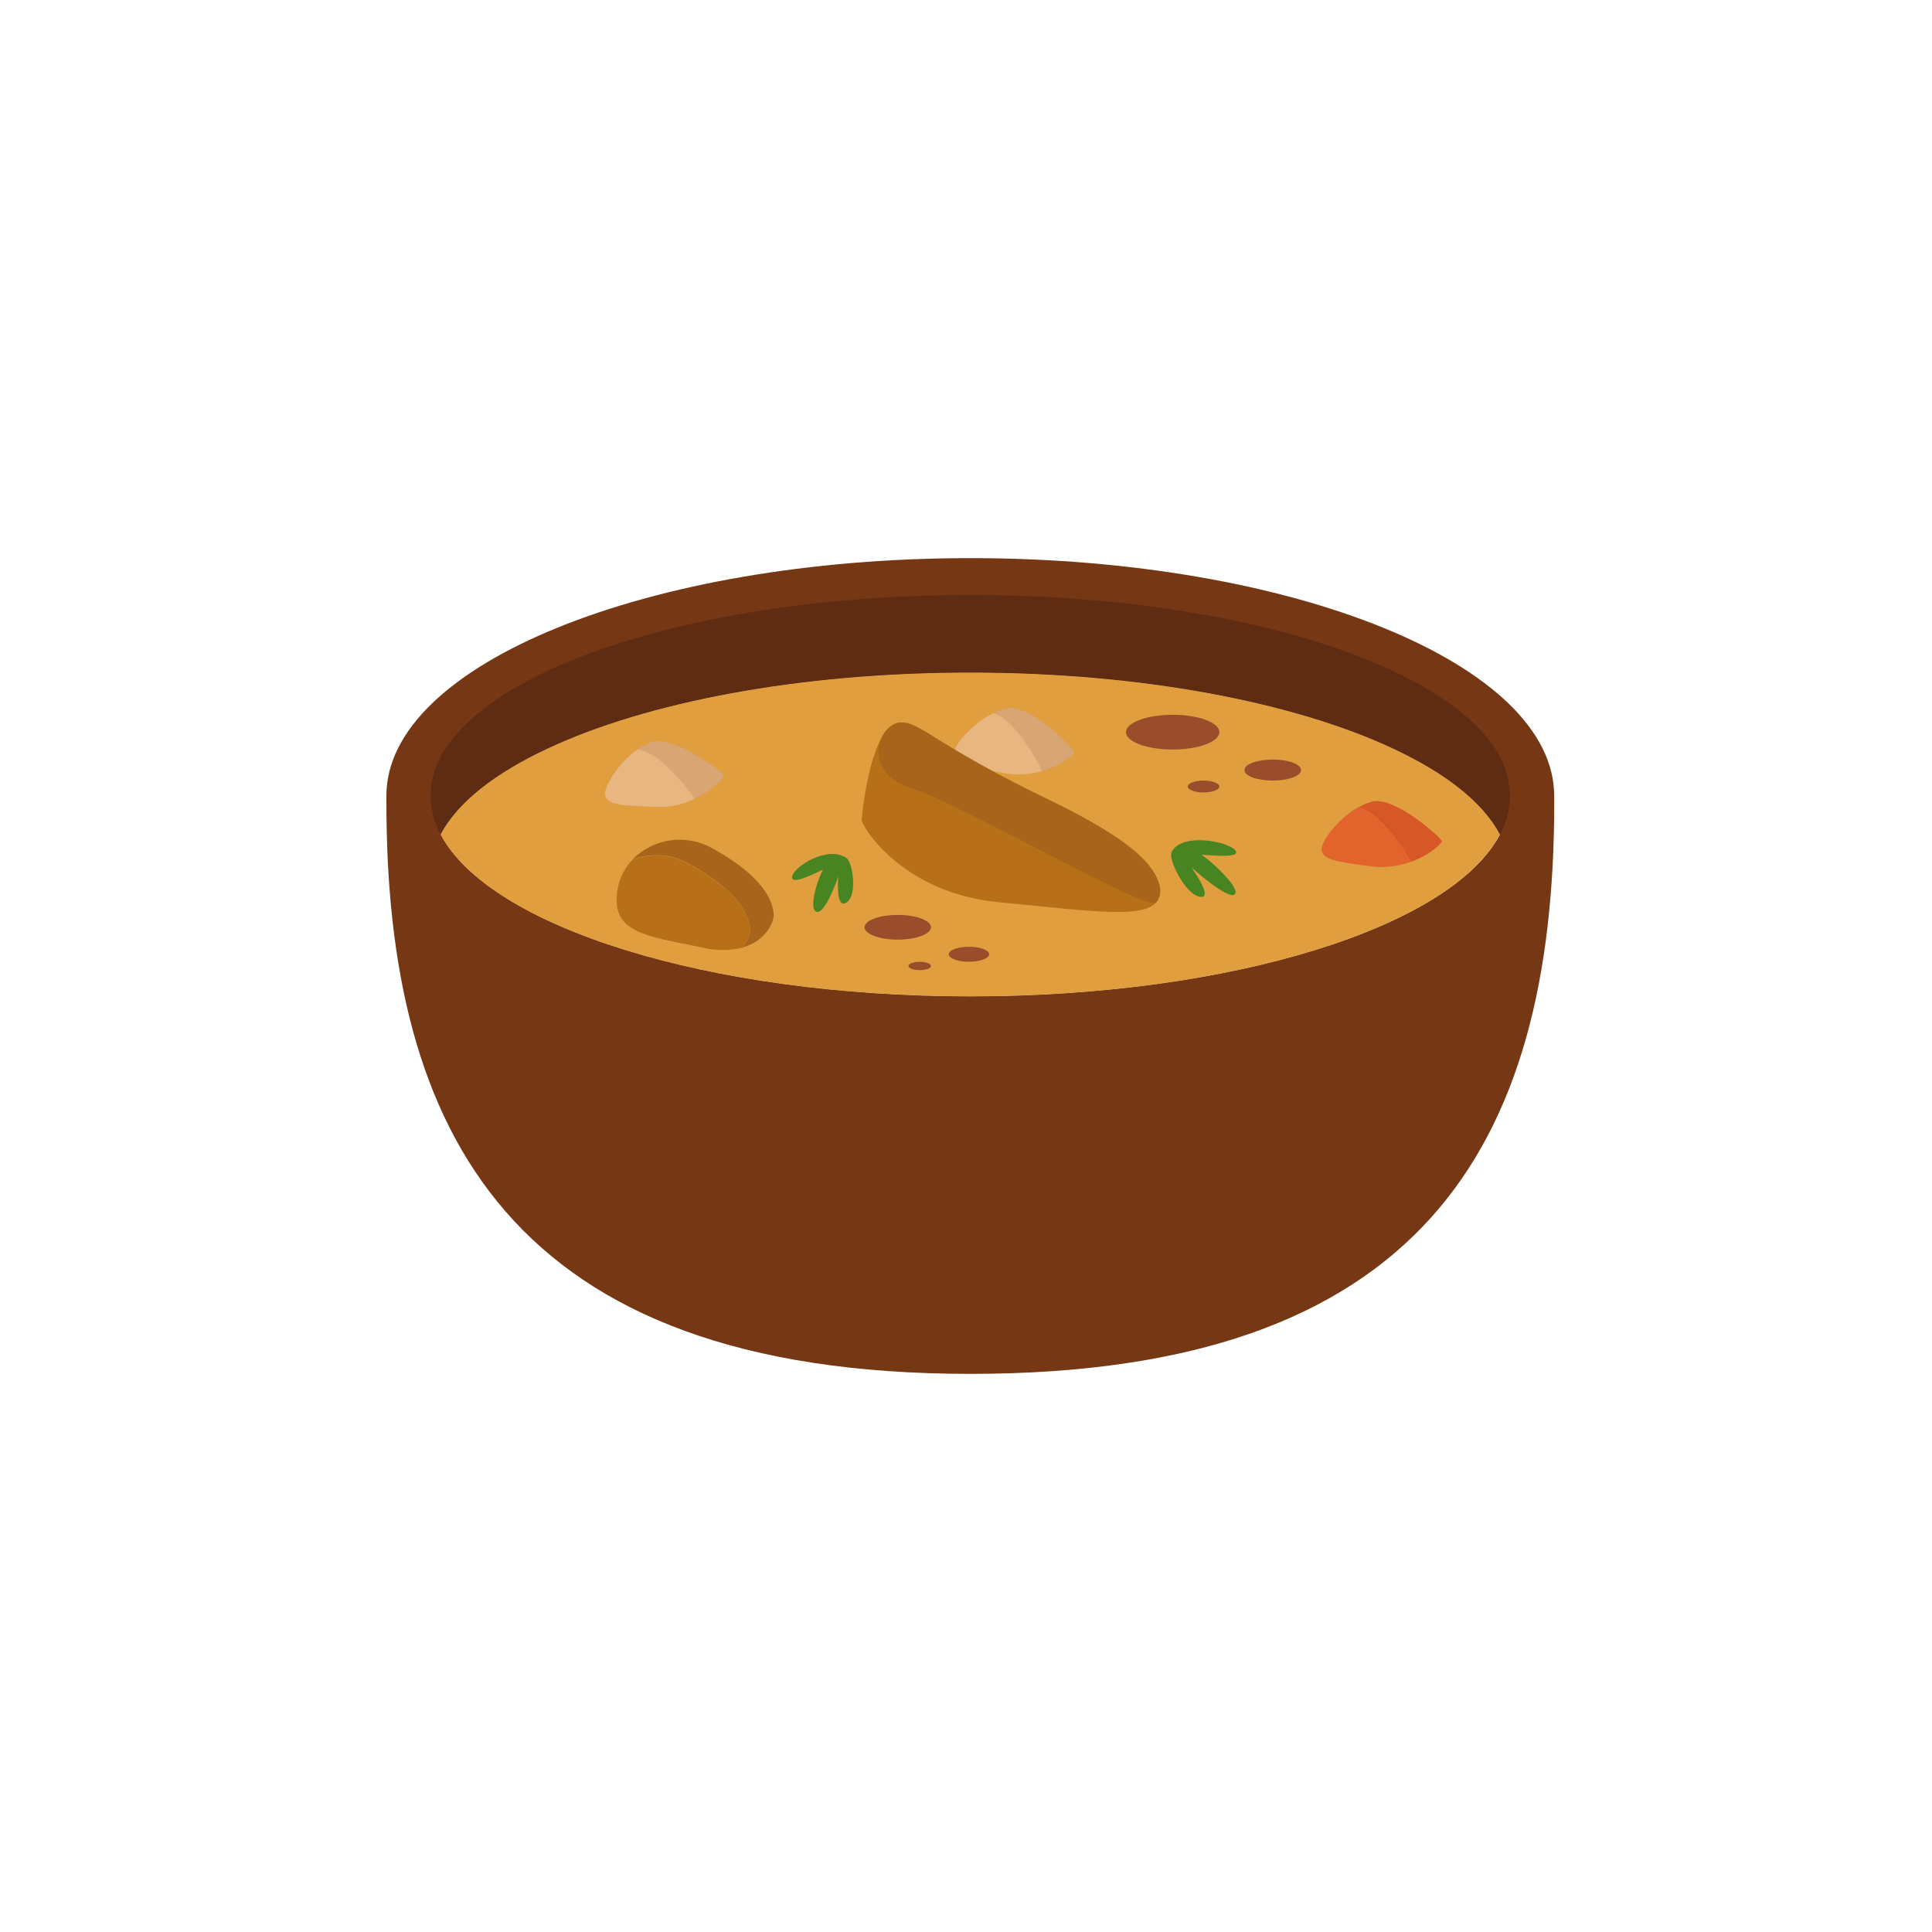 <svg width="180" height="180" viewBox="0 0 180 180" fill="none" xmlns="http://www.w3.org/2000/svg">
<path d="M144.805 74.759C144.805 106.998 132.258 128 90.406 128C47.475 128 36 105.413 36 74.759C36 74.627 36 74.495 36 74.37C36.158 71.081 38.25 69.627 41.856 69.265C44.922 69.099 47.997 69.267 51.028 69.765C46.126 72.035 42.639 74.765 41.066 77.752C45.599 86.352 65.963 92.832 90.413 92.832C114.862 92.832 135.219 86.352 139.759 77.752C138.173 74.765 134.693 72.035 129.784 69.765C132.813 69.271 135.886 69.108 138.95 69.278C142.555 69.64 144.641 71.074 144.799 74.384C144.805 74.495 144.805 74.627 144.805 74.759Z" fill="#753714"/>
<path d="M90.406 52C60.344 52 36 61.909 36 74.133C36 74.206 36 74.285 36 74.357C36 74.357 36 74.43 36 74.357C36.073 77.318 37.579 80.141 40.251 82.713C48.501 90.688 67.852 96.274 90.406 96.274C112.961 96.274 132.311 90.681 140.555 82.72C143.22 80.154 144.727 77.331 144.799 74.37C144.799 74.37 144.799 74.219 144.799 74.147C144.806 61.909 120.448 52 90.406 52ZM90.406 92.832C65.963 92.832 45.6 86.352 41.06 77.752C42.639 74.765 46.126 72.035 51.028 69.765C60.239 65.448 74.457 62.685 90.406 62.685C106.355 62.685 120.573 65.448 129.785 69.758C134.693 72.054 138.174 74.785 139.746 77.772C135.213 86.352 114.843 92.832 90.406 92.832Z" fill="#753714"/>
<path d="M140.68 74.133C140.669 75.399 140.346 76.642 139.739 77.752C138.167 74.765 134.693 72.035 129.778 69.765C120.567 65.455 106.348 62.692 90.399 62.692C74.451 62.692 60.232 65.429 51.021 69.765C46.119 72.035 42.632 74.765 41.06 77.752C40.453 76.642 40.13 75.399 40.119 74.133C40.158 72.362 40.767 70.65 41.856 69.251C47.626 61.29 67.174 55.434 90.399 55.434C113.625 55.434 133.166 61.29 138.943 69.251C140.032 70.65 140.641 72.362 140.68 74.133Z" fill="#5E2C13"/>
<path d="M139.739 77.752C135.212 86.352 114.842 92.832 90.393 92.832C65.943 92.832 45.593 86.352 41.046 77.752C42.625 74.765 46.106 72.034 51.014 69.745C60.226 65.429 74.437 62.665 90.386 62.665C106.335 62.665 120.56 65.429 129.771 69.738C134.693 72.034 138.173 74.765 139.739 77.752Z" fill="#E09E3F"/>
<path d="M58.93 80.068C59.8 79.749 60.73 79.624 61.655 79.702C62.579 79.781 63.474 80.061 64.279 80.522C69.654 83.516 69.806 85.963 69.904 86.595C69.87 87.212 69.626 87.8 69.213 88.26C71.556 87.602 72.161 85.628 72.089 85.161C71.99 84.503 71.839 82.082 66.463 79.088C65.277 78.391 63.893 78.109 62.528 78.287C61.164 78.464 59.898 79.091 58.93 80.068Z" fill="#A8641A"/>
<path d="M65.483 88.286C66.708 88.585 67.988 88.585 69.213 88.286C69.626 87.826 69.87 87.239 69.904 86.621C69.806 85.963 69.654 83.542 64.279 80.549C63.474 80.087 62.579 79.807 61.655 79.728C60.73 79.65 59.8 79.775 58.93 80.094C58.155 80.901 57.657 81.933 57.508 83.042C56.982 86.871 60.022 87.187 65.483 88.286Z" fill="#B76F18"/>
<path d="M67.45 72.252C67.49 72.443 66.43 73.627 64.72 74.436C64.062 73.397 61.285 69.936 59.39 69.831C59.774 69.557 60.192 69.336 60.634 69.172C62.647 68.409 67.391 71.956 67.45 72.252Z" fill="#D8A675"/>
<path d="M64.72 74.436C63.632 74.956 62.437 75.211 61.233 75.18C57.587 75.061 56.693 74.943 56.397 74.133C56.147 73.475 57.528 71.133 59.39 69.83C61.285 69.936 64.088 73.397 64.72 74.436Z" fill="#E8B680"/>
<path d="M100.111 70.1C100.111 70.298 98.887 71.304 97.071 71.837C96.61 70.712 94.38 66.856 92.524 66.455C92.94 66.241 93.383 66.084 93.84 65.988C95.966 65.56 100.097 69.804 100.111 70.1Z" fill="#D8A675"/>
<path d="M97.071 71.837C95.916 72.18 94.697 72.245 93.511 72.028C89.926 71.37 89.064 71.087 88.906 70.238C88.761 69.541 90.492 67.449 92.531 66.455C94.38 66.857 96.611 70.712 97.071 71.837Z" fill="#E8B680"/>
<path d="M134.337 78.371C134.337 78.568 133.199 79.686 131.423 80.305C130.883 79.213 128.403 75.515 126.521 75.245C126.932 75 127.375 74.812 127.837 74.686C129.896 74.12 134.304 78.075 134.337 78.371Z" fill="#D65827"/>
<path d="M131.403 80.292C130.273 80.713 129.061 80.862 127.863 80.726C124.244 80.279 123.363 80.068 123.139 79.252C122.948 78.594 124.534 76.364 126.501 75.232C128.403 75.515 130.883 79.213 131.403 80.292Z" fill="#E2632B"/>
<path d="M78.859 79.937C79.444 80.344 79.918 83.417 78.859 84.088C77.799 84.759 78.109 81.654 78.109 81.654C78.109 81.654 76.878 85.266 76.056 84.944C75.234 84.621 76.405 81.338 76.674 81.062C76.944 80.785 73.746 82.647 73.799 81.72C73.852 80.792 77.102 78.719 78.859 79.937Z" fill="#488421"/>
<path d="M109.256 69.831C111.658 69.831 113.605 69.106 113.605 68.212C113.605 67.318 111.658 66.594 109.256 66.594C106.854 66.594 104.907 67.318 104.907 68.212C104.907 69.106 106.854 69.831 109.256 69.831Z" fill="#994D2B"/>
<path d="M118.579 72.725C120.037 72.725 121.218 72.287 121.218 71.745C121.218 71.204 120.037 70.765 118.579 70.765C117.122 70.765 115.941 71.204 115.941 71.745C115.941 72.287 117.122 72.725 118.579 72.725Z" fill="#994D2B"/>
<path d="M112.132 73.831C112.946 73.831 113.605 73.583 113.605 73.278C113.605 72.973 112.946 72.725 112.132 72.725C111.318 72.725 110.658 72.973 110.658 73.278C110.658 73.583 111.318 73.831 112.132 73.831Z" fill="#994D2B"/>
<path d="M83.642 87.543C85.35 87.543 86.735 87.027 86.735 86.391C86.735 85.755 85.35 85.24 83.642 85.24C81.934 85.24 80.55 85.755 80.55 86.391C80.55 87.027 81.934 87.543 83.642 87.543Z" fill="#994D2B"/>
<path d="M90.274 89.602C91.314 89.602 92.156 89.29 92.156 88.904C92.156 88.519 91.314 88.207 90.274 88.207C89.235 88.207 88.392 88.519 88.392 88.904C88.392 89.29 89.235 89.602 90.274 89.602Z" fill="#994D2B"/>
<path d="M85.689 90.385C86.27 90.385 86.741 90.211 86.741 89.997C86.741 89.782 86.27 89.609 85.689 89.609C85.107 89.609 84.636 89.782 84.636 89.997C84.636 90.211 85.107 90.385 85.689 90.385Z" fill="#994D2B"/>
<path d="M85.346 67.975C81.399 64.501 80.333 75.759 80.274 76.344C80.214 76.93 84.031 83.207 93.077 84.062C102.124 84.917 107.644 85.832 107.993 83.404C108.862 77.482 90.176 72.212 85.346 67.975Z" fill="#B76F18"/>
<path d="M84.03 67.311C81.793 67.311 80.221 71.956 84.813 73.39C89.406 74.824 106.94 84.99 107.717 84.088C108.493 83.187 109.204 80.088 98.051 74.68C86.899 69.271 85.84 67.324 84.03 67.311Z" fill="#A8641A"/>
<path d="M109.144 79.417C108.855 80.075 110.381 83.286 111.776 83.549C113.171 83.812 111.006 80.818 111.006 80.818C111.006 80.818 114.48 83.937 115.046 83.305C115.612 82.674 112.414 79.858 111.974 79.68C111.533 79.502 115.737 80.127 115.112 79.252C114.487 78.377 110.006 77.522 109.144 79.417Z" fill="#488421"/>
</svg>
